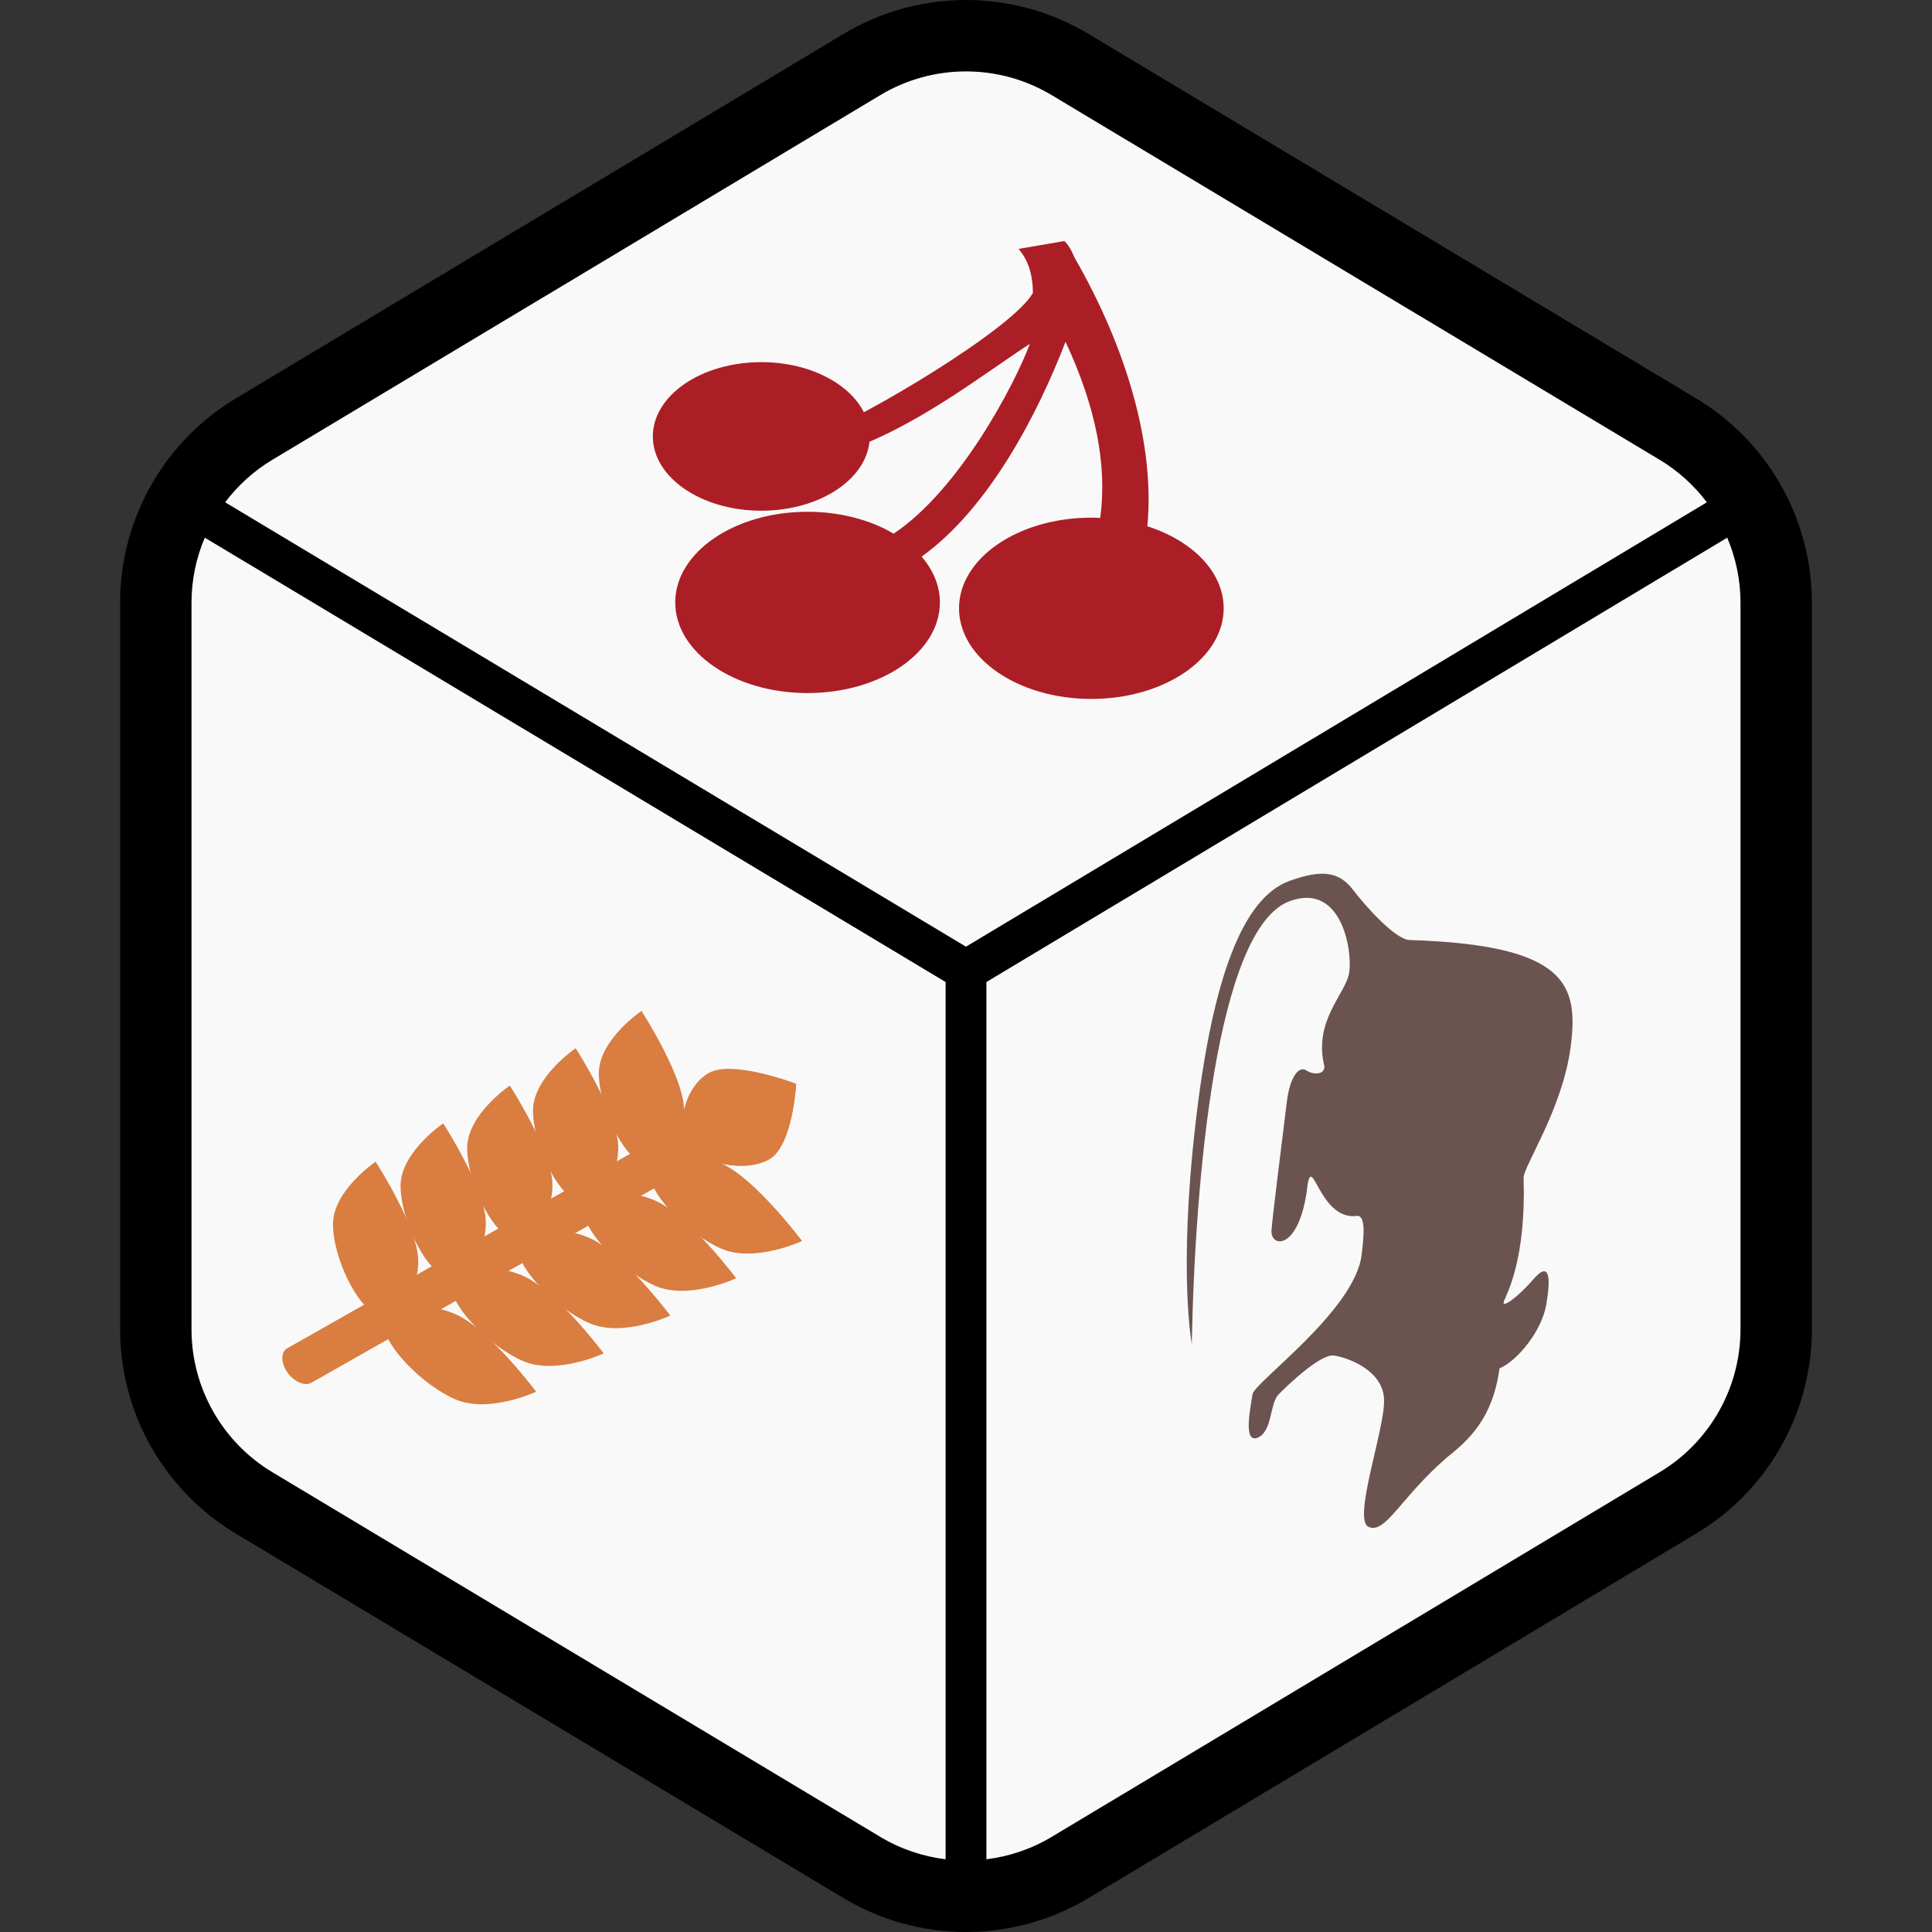 <?xml version="1.0" encoding="UTF-8" standalone="no"?>
<!-- Uploaded to: SVG Repo, www.svgrepo.com, Generator: SVG Repo Mixer Tools -->

<svg
   height="800px"
   width="800px"
   version="1.1"
   id="_x32_"
   viewBox="0 0 512 512"
   xml:space="preserve"
   sodipodi:docname="bonus-food.svg"
   inkscape:version="1.4 (e7c3feb100, 2024-10-09)"
   xmlns:inkscape="http://www.inkscape.org/namespaces/inkscape"
   xmlns:sodipodi="http://sodipodi.sourceforge.net/DTD/sodipodi-0.dtd"
   xmlns="http://www.w3.org/2000/svg"
   xmlns:svg="http://www.w3.org/2000/svg"><rect x="0" y="0" width="512" height="512" fill="#333333" stroke="none"/><defs
   id="defs14" /><sodipodi:namedview
   id="namedview14"
   pagecolor="#735b55"
   bordercolor="#000000"
   borderopacity="0.25"
   inkscape:showpageshadow="2"
   inkscape:pageopacity="0.0"
   inkscape:pagecheckerboard="0"
   inkscape:deskcolor="#d1d1d1"
   inkscape:zoom="0.9425"
   inkscape:cx="481.69761"
   inkscape:cy="415.91512"
   inkscape:window-width="1920"
   inkscape:window-height="1039"
   inkscape:window-x="0"
   inkscape:window-y="48"
   inkscape:window-maximized="1"
   inkscape:current-layer="g14" />
<style
   type="text/css"
   id="style1">
	.st0{fill:#000000;}
</style>
<g
   id="g14">
	<path
   d="M 449.528,105.602 288.459,8.989 C 278.469,2.994 267.232,0 255.993,0 244.768,0 233.53,2.994 223.541,8.989 l -161.07,96.613 c -19.012,11.406 -30.64,31.95 -30.64,54.117 v 192.562 c 0,22.168 11.628,42.711 30.64,54.117 l 161.069,96.613 c 9.989,5.988 21.228,8.989 32.452,8.989 11.239,0 22.476,-3.001 32.466,-8.989 l 161.069,-96.613 c 19.013,-11.406 30.64,-31.95 30.64,-54.117 V 159.719 c 0.001,-22.167 -11.626,-42.711 -30.639,-54.117 z"
   id="path1" /><path
   d="m 461.249,352.281 c 0,15.521 -8.15,29.901 -21.456,37.891 l -161.069,96.613 c -5.397,3.236 -11.292,5.203 -17.32,5.948 V 260.246 l 196.328,-117.76 c 2.282,5.37 3.518,11.211 3.518,17.233 v 192.562 z"
   id="path16"
   style="fill:#f9f9f9" /><path
   d="m 59.665,133.114 c 3.37,-4.464 7.593,-8.318 12.54,-11.285 L 233.274,25.216 c 6.996,-4.196 14.85,-6.291 22.718,-6.291 7.882,0 15.737,2.095 22.732,6.291 l 161.069,96.613 c 4.942,2.967 9.171,6.821 12.54,11.285 l -196.34,117.767 z"
   id="path15"
   style="fill:#f9f9f9" /><path
   d="m 250.595,492.733 c -6.028,-0.745 -11.936,-2.712 -17.321,-5.948 L 72.206,390.172 C 58.9,382.182 50.75,367.802 50.75,352.281 V 159.719 c 0,-6.022 1.242,-11.862 3.518,-17.233 l 196.328,117.76 v 232.487 z"
   id="path14"
   style="fill:#f9f9f9" />
	
	
	
	
	
	
	
	
	
	
	
	
	
<path
   d="m 397.381,362.653 c 5.163,-2.281 11.21,-10.286 12.355,-16.707 1.141,-6.42 1.276,-12.276 -3.305,-7.001 -4.585,5.274 -8.678,7.964 -7.866,5.869 0.824,-2.106 5.856,-11.14 5.21,-32.518 -0.431,-2.644 10.274,-18.15 12.449,-34.754 2.174,-16.598 -0.811,-27.118 -42.792,-28.432 -3.693,-0.254 -11.349,-8.672 -14.927,-13.372 -3.591,-4.692 -8.14,-5.43 -16.808,-2.276 -12.129,4.407 -20.365,25.026 -24.897,64.5 -4.536,39.476 -0.963,58.186 -0.963,58.186 0.807,-42.919 6.466,-110.232 25.978,-117.342 13.79,-5.025 16.615,13.172 15.748,18.892 -0.876,5.722 -9.618,12.711 -6.571,25.005 -0.079,2.233 -3.081,2.127 -4.823,0.956 -1.74,-1.166 -4.284,1.163 -5.16,8.486 -0.876,7.322 -3.694,29.304 -4.051,33.863 -0.355,4.563 6.873,5.533 9.268,-9.747 1.367,-13.09 2.836,7.129 13.221,5.987 2.563,-0.453 2.014,5.267 1.4,10.296 -1.784,14.755 -28.444,33.775 -28.917,36.952 -0.475,3.171 -2.61,13.156 1.353,11.511 3.964,-1.643 3.141,-8.945 5.51,-11.413 2.361,-2.462 11.209,-10.888 14.724,-10.366 3.509,0.52 13.106,3.828 13.28,11.768 0.186,7.935 -8.522,31.924 -4.03,33.687 4.499,1.763 8.267,-7.617 20.466,-18.263 6.033,-4.798 12.366,-10.508 14.145,-23.764 z"
   id="path1-4"
   style="fill:#6b534f;fill-opacity:1;stroke-width:0.673" /><g
   id="g14-4"
   transform="matrix(0.305,0.132,0,0.305,67.502,212.418)"><path
     style="fill:#d97d41;fill-opacity:1;stroke-width:0.882"
     d="m 446.941,117.417 c -20.614,20.614 -58.252,29.182 -69.901,17.533 -11.649,-11.649 -3.081,-49.288 17.534,-69.901 20.615,-20.614 75.837,-23.469 75.837,-23.469 0,0 -2.855,55.224 -23.469,75.838 z"
     id="path1-47"
     sodipodi:nodetypes="csscc" /><g
     id="g3"
     style="fill:#d97d41;fill-opacity:1"
     transform="matrix(0.882,0,0,0.882,24.008,36.492)">
	<path
   style="fill:#d97d41;fill-opacity:1"
   d="M 506.218,5.785 400.345,111.658 c 13.218,13.2 55.888,3.483 79.26,-19.889 23.259,-23.258 26.581,-85.358 26.613,-85.984 z"
   id="path2" />
	<path
   style="fill:#d97d41;fill-opacity:1"
   d="m 432.367,200.156 c -33.059,0 -70.11,-23.311 -70.11,-41.992 0,-18.681 37.052,-41.992 70.11,-41.992 33.058,0 79.629,41.992 79.629,41.992 0,0 -46.57,41.992 -79.629,41.992 z"
   id="path3" />
</g><path
     style="fill:#d97d41;fill-opacity:1;stroke-width:0.882"
     d="m 299,106.712 c 0,29.153 20.556,61.826 37.03,61.826 16.474,0 37.03,-32.674 37.03,-61.826 0,-29.152 -37.03,-70.22 -37.03,-70.22 0,0 -37.03,41.068 -37.03,70.22 z"
     id="path4"
     sodipodi:nodetypes="ssscs" /><path
     style="fill:#d97d41;fill-opacity:1;stroke-width:0.882"
     d="m 348.097,270.184 c -29.153,0 -61.826,-20.556 -61.826,-37.03 0,-16.474 32.674,-37.03 61.826,-37.03 29.152,0 70.22,37.03 70.22,37.03 0,0 -41.067,37.03 -70.22,37.03 z"
     id="path5" /><path
     style="fill:#d97d41;fill-opacity:1;stroke-width:0.882"
     d="m 241.813,163.9 c 0,29.153 20.556,61.826 37.03,61.826 16.474,0 37.03,-32.674 37.03,-61.826 0,-29.152 -37.03,-70.221 -37.03,-70.221 0,0 -37.03,41.068 -37.03,70.221 z"
     id="path6" /><path
     style="fill:#d97d41;fill-opacity:1;stroke-width:0.882"
     d="m 290.91,327.372 c -29.153,0 -61.826,-20.556 -61.826,-37.03 0,-16.474 32.674,-37.03 61.826,-37.03 29.152,0 70.22,37.03 70.22,37.03 0,0 -41.066,37.03 -70.22,37.03 z"
     id="path7" /><path
     style="fill:#d97d41;fill-opacity:1;stroke-width:0.882"
     d="m 184.626,221.087 c 0,29.153 20.556,61.826 37.03,61.826 16.474,0 37.03,-32.674 37.03,-61.826 0,-29.152 -37.03,-70.22 -37.03,-70.22 0,0 -37.03,41.066 -37.03,70.22 z"
     id="path8" /><path
     style="fill:#d97d41;fill-opacity:1;stroke-width:0.882"
     d="m 233.025,385.256 c -29.153,0 -61.826,-20.556 -61.826,-37.03 0,-16.474 32.674,-37.03 61.826,-37.03 29.152,0 70.22,37.03 70.22,37.03 0,0 -41.066,37.03 -70.22,37.03 z"
     id="path9" /><path
     style="fill:#d97d41;fill-opacity:1;stroke-width:0.882"
     d="m 126.74,278.97 c 0,29.153 20.556,61.826 37.03,61.826 16.474,0 37.03,-32.674 37.03,-61.826 0,-29.152 -37.03,-70.22 -37.03,-70.22 0,0 -37.03,41.068 -37.03,70.22 z"
     id="path10" /><path
     style="fill:#d97d41;fill-opacity:1;stroke-width:0.882"
     d="m 174.306,443.974 c -29.153,0 -61.826,-20.556 -61.826,-37.03 0,-16.474 32.674,-37.03 61.826,-37.03 29.152,0 70.22,37.03 70.22,37.03 0,0 -41.067,37.03 -70.22,37.03 z"
     id="path11" /><path
     style="fill:#d97d41;fill-opacity:1;stroke-width:0.882"
     d="m 68.022,337.69 c 0,29.153 20.556,61.826 37.03,61.826 16.474,0 37.03,-32.674 37.03,-61.826 0,-29.152 -37.03,-70.22 -37.03,-70.22 0,0 -37.03,41.067 -37.03,70.22 z"
     id="path12" /><path
     style="fill:#d97d41;fill-opacity:1;stroke-width:0.882"
     d="m 28.344,483.66 c -5.778,-5.778 -5.778,-15.145 0,-20.922 L 380.931,110.149 c 5.778,-5.778 15.145,-5.778 20.922,0 5.778,5.778 5.778,15.145 0,20.922 L 49.266,483.66 c -5.778,5.776 -15.146,5.776 -20.922,0 z"
     id="path13" /></g><g
   id="g2"
   transform="matrix(0.346,0,0,0.237,160.714,63.881)">
	<path
   class="st0"
   d="M 414.281,318.906 C 420.125,229.843 399.25,121.859 358.5,18.406 354.578,4.594 351.781,1.797 350.781,0 L 315.64,8.781 c 3.203,5.781 10.872,18.938 11,49.188 -15.237,39.854 -127.993,138.042 -167.284,159.863 -49.434,27.455 -31.187,42.074 18.434,19.456 56.636,-25.815 109.809,-87.592 146.537,-122.352 -12.154,47.135 -54.388,163.708 -104.352,212.246 -17.719,-15.219 -40.734,-24.469 -65.938,-24.469 -55.969,0 -101.344,45.375 -101.344,101.344 0,56 45.375,101.375 101.344,101.375 55.969,0 101.359,-45.375 101.359,-101.375 0,-18.688 -5.156,-36.156 -13.984,-51.188 51.75,-54.172 89.212,-160.495 110.197,-240.182 23.188,72.25 32.094,138.063 26.578,196.938 -2.25,-0.156 -4.5,-0.344 -6.781,-0.344 -55.969,0 -101.359,45.375 -101.359,101.359 0,55.984 45.391,101.359 101.359,101.359 55.968,0 101.344,-45.375 101.344,-101.359 0,-40.625 -23.937,-75.563 -58.469,-91.735 z"
   id="path1-1"
   sodipodi:nodetypes="cccccssccsssscccssssc"
   style="fill:#ac1e26;fill-opacity:1" /><circle
   style="fill:#ac1e26;fill-opacity:1;stroke-width:0.64"
   id="path2-7"
   cx="118.599"
   cy="218.472"
   r="83.067" />
</g></g>
</svg>
